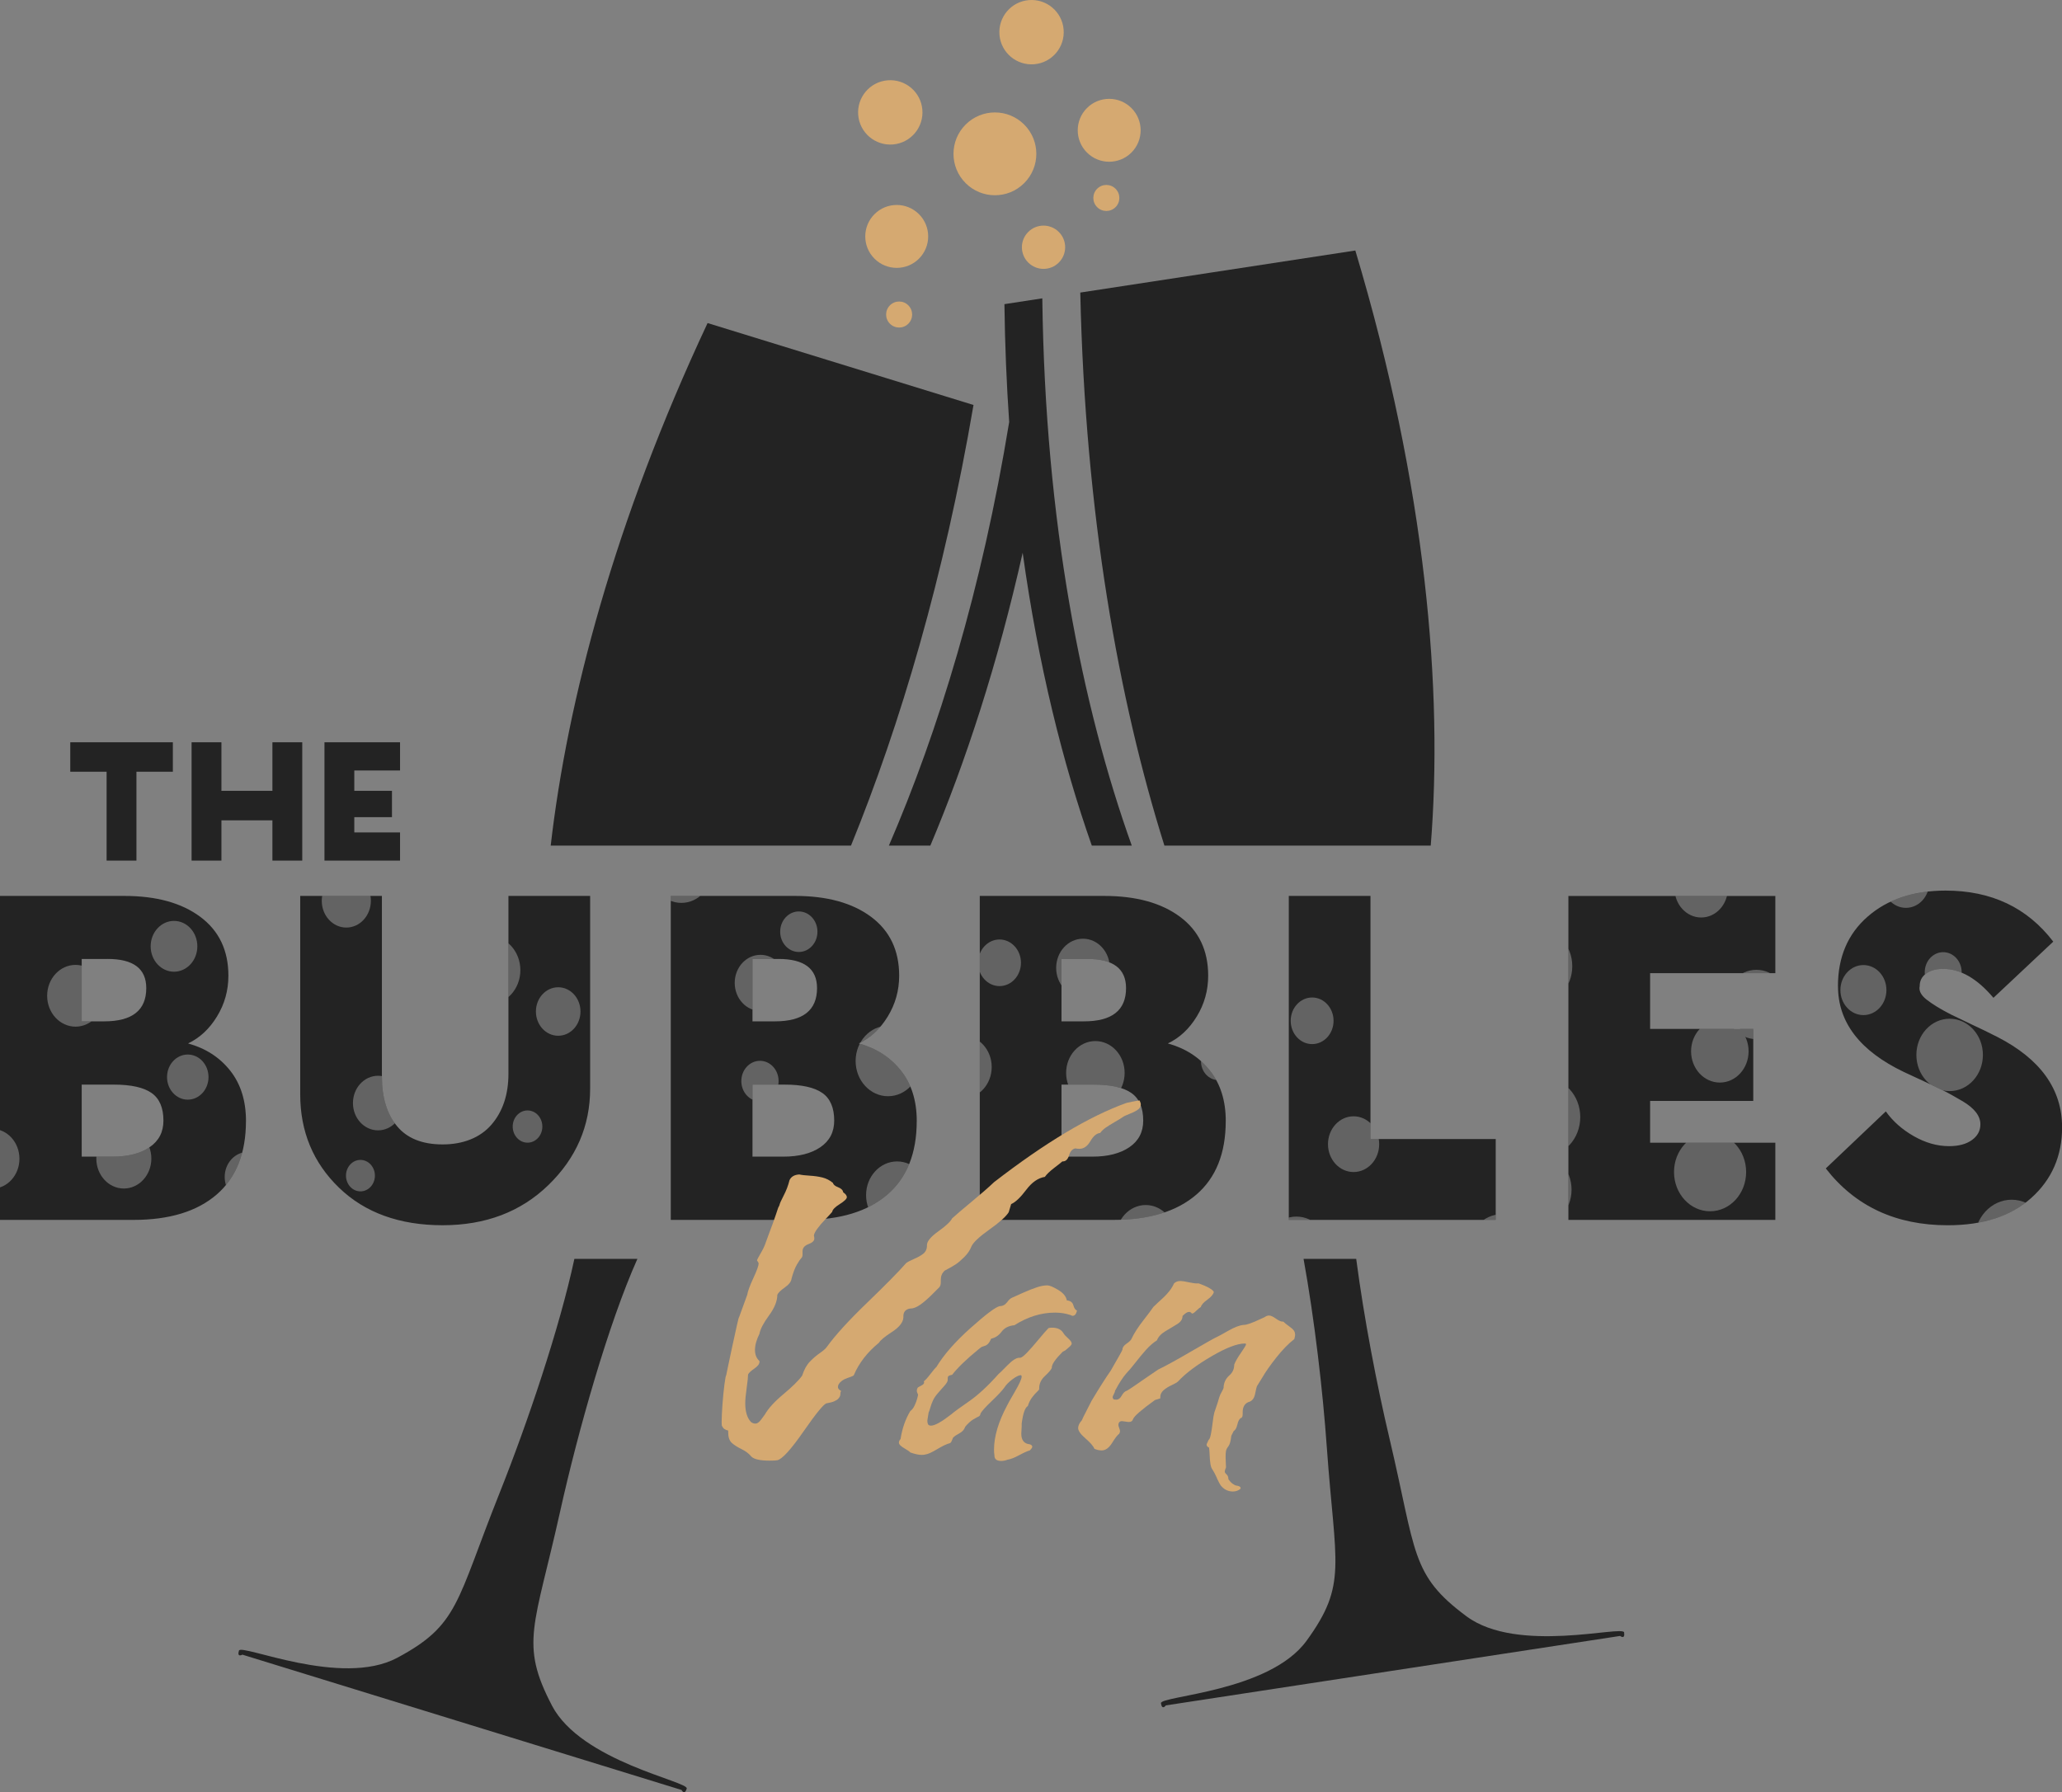 <?xml version="1.0" encoding="UTF-8"?>
<svg id="Vrstva_2" data-name="Vrstva 2" xmlns="http://www.w3.org/2000/svg" xmlns:xlink="http://www.w3.org/1999/xlink" viewBox="0 0 745.64 648.18">
  <rect x="0" y="0" width="745.64" height="648.18" fill="#808080" stroke="none"/>
  <defs>
    <style>
      .cls-1 {
        fill: #fff;
      }

      .cls-2 {
        opacity: .29;
      }

      .cls-3 {
        fill: #232323;
      }

      .cls-4 {
        fill: #d5a971;
      }

      .cls-5 {
        clip-path: url(#clippath);
      }

      .cls-6 {
        fill: none;
      }
    </style>
    <clipPath id="clippath">
      <path class="cls-6" d="M88.94,405.45c0,11.63-3.54,20.5-10.62,26.6-7.08,6.1-17.09,9.15-30.01,9.15H0v-117.17H44.98c11.53,0,20.68,2.52,27.45,7.56,6.77,5.04,10.16,12.14,10.16,21.29,0,5.33-1.37,10.24-4.11,14.73-2.74,4.5-6.23,7.75-10.47,9.77,6.36,1.76,11.44,5.04,15.24,9.85s5.7,10.88,5.7,18.22Zm-50.01-58.62h-9.38v22.56h8.14c10.13,0,15.2-4.01,15.2-12.02,0-7.03-4.65-10.55-13.96-10.55Zm2.25,45.44h-11.63v26.05h11.17c5.58,0,10.04-1.14,13.38-3.41,3.33-2.27,5-5.48,5-9.62,0-4.65-1.43-7.99-4.3-10s-7.41-3.02-13.61-3.02Zm96.93-2.87c0,7.55,1.82,13.52,5.47,17.91,3.64,4.39,9.14,6.59,16.48,6.59s13.53-2.38,17.64-7.13c4.11-4.76,6.16-10.91,6.16-18.46v-64.28h29.54v69.71c0,13.49-5.04,25.12-15.12,34.89-9.98,9.67-22.72,14.5-38.23,14.5s-28.1-4.52-37.45-13.57c-9.36-9.05-14.04-20.32-14.04-33.81v-71.73h29.54v65.37Zm193.39,16.05c0,11.63-3.54,20.5-10.62,26.6-7.08,6.1-17.09,9.15-30.01,9.15h-48.31v-117.17h44.98c11.53,0,20.68,2.52,27.45,7.56,6.77,5.04,10.16,12.14,10.16,21.29,0,5.33-1.37,10.24-4.11,14.73-2.74,4.5-6.23,7.75-10.47,9.77,6.36,1.76,11.44,5.04,15.24,9.85s5.7,10.88,5.7,18.22Zm-50.01-58.62h-9.38v22.56h8.14c10.13,0,15.2-4.01,15.2-12.02,0-7.03-4.65-10.55-13.96-10.55Zm2.25,45.44h-11.63v26.05h11.17c5.58,0,10.04-1.14,13.38-3.41,3.33-2.27,5-5.48,5-9.62,0-4.65-1.43-7.99-4.3-10s-7.41-3.02-13.61-3.02Zm159.5,13.18c0,11.63-3.54,20.5-10.62,26.6-7.08,6.1-17.09,9.15-30.01,9.15h-48.31v-117.17h44.98c11.53,0,20.68,2.52,27.45,7.56,6.77,5.04,10.16,12.14,10.16,21.29,0,5.33-1.37,10.24-4.11,14.73-2.74,4.5-6.23,7.75-10.47,9.77,6.36,1.76,11.44,5.04,15.24,9.85s5.7,10.88,5.7,18.22Zm-50.01-58.62h-9.38v22.56h8.14c10.13,0,15.2-4.01,15.2-12.02,0-7.03-4.65-10.55-13.96-10.55Zm2.25,45.44h-11.63v26.05h11.17c5.58,0,10.04-1.14,13.38-3.41,3.33-2.27,5-5.48,5-9.62,0-4.65-1.43-7.99-4.3-10s-7.41-3.02-13.61-3.02Zm145.39,19.7v29.23h-74.83v-117.17h29.54v87.93h45.28Zm101.11,1.32v27.92h-74.83v-117.17h74.83v27.92h-45.28v20.16h37.3v26.05h-37.3v15.12h45.28Zm22.64-56.61c0-10.55,3.59-18.95,10.78-25.2,7.18-6.25,16.57-9.38,28.15-9.38,16.54,0,29.52,6.15,38.93,18.46l-21.63,20.32c-5.89-6.98-11.97-10.47-18.22-10.47-2.48,0-4.51,.56-6.09,1.67-1.58,1.11-2.36,2.65-2.36,4.61-.36,1.65,.5,3.3,2.6,4.92,2.09,1.63,5,3.4,8.72,5.31l7.91,3.8c2.38,1.09,5.3,2.51,8.76,4.26,15.66,8.01,23.5,18.92,23.5,32.72,0,10.39-3.72,18.92-11.17,25.59-7.34,6.57-17.4,9.85-30.16,9.85-18.76,0-33.47-6.85-44.12-20.55l21.71-20.63c2.53,3.57,5.91,6.55,10.12,8.96,4.21,2.4,8.46,3.61,12.76,3.61,3.46,0,6.22-.74,8.26-2.21,2.04-1.47,3.06-3.37,3.06-5.7,0-3-2.12-5.76-6.36-8.3-3.21-1.86-5.17-2.97-5.89-3.33l-7.91-3.8-7.52-3.49c-15.87-7.6-23.81-17.94-23.81-31.02Z"/>
    </clipPath>
  </defs>
  <g id="Livello_1" data-name="Livello 1">
    <g>
      <path class="cls-3" d="M49.34,311.25h-10.79v-32.14h-13.14v-10.65H62.51v10.65h-13.17v32.14Z"/>
      <path class="cls-3" d="M80.07,311.25h-10.79v-42.79h10.79v17.56h18.44v-17.56h10.79v42.79h-10.79v-14.56h-18.44v14.56Z"/>
      <path class="cls-3" d="M144.66,301.05v10.2h-27.33v-42.79h27.33v10.2h-16.54v7.36h13.62v9.52h-13.62v5.52h16.54Z"/>
    </g>
    <path class="cls-3" d="M88.94,405.45c0,11.63-3.54,20.5-10.62,26.6-7.08,6.1-17.09,9.15-30.01,9.15H0v-117.17H44.98c11.53,0,20.68,2.52,27.45,7.56,6.77,5.04,10.16,12.14,10.16,21.29,0,5.33-1.37,10.24-4.11,14.73-2.74,4.5-6.23,7.75-10.47,9.77,6.36,1.76,11.44,5.04,15.24,9.85s5.7,10.88,5.7,18.22Zm-50.01-58.62h-9.38v22.56h8.14c10.13,0,15.2-4.01,15.2-12.02,0-7.03-4.65-10.55-13.96-10.55Zm2.25,45.44h-11.63v26.05h11.17c5.58,0,10.04-1.14,13.38-3.41,3.33-2.27,5-5.48,5-9.62,0-4.65-1.43-7.99-4.3-10s-7.41-3.02-13.61-3.02Zm96.93-2.87c0,7.55,1.82,13.52,5.47,17.91,3.64,4.39,9.14,6.59,16.48,6.59s13.53-2.38,17.64-7.13c4.11-4.76,6.16-10.91,6.16-18.46v-64.28h29.54v69.71c0,13.49-5.04,25.12-15.12,34.89-9.98,9.67-22.72,14.5-38.23,14.5s-28.1-4.52-37.45-13.57c-9.36-9.05-14.04-20.32-14.04-33.81v-71.73h29.54v65.37Zm193.39,16.05c0,11.63-3.54,20.5-10.62,26.6-7.08,6.1-17.09,9.15-30.01,9.15h-48.31v-117.17h44.98c11.53,0,20.68,2.52,27.45,7.56,6.77,5.04,10.16,12.14,10.16,21.29,0,5.33-1.37,10.24-4.11,14.73-2.74,4.5-6.23,7.75-10.47,9.77,6.36,1.76,11.44,5.04,15.24,9.85s5.7,10.88,5.7,18.22Zm-50.01-58.62h-9.38v22.56h8.14c10.13,0,15.2-4.01,15.2-12.02,0-7.03-4.65-10.55-13.96-10.55Zm2.25,45.44h-11.63v26.05h11.17c5.58,0,10.04-1.14,13.38-3.41,3.33-2.27,5-5.48,5-9.62,0-4.65-1.43-7.99-4.3-10s-7.41-3.02-13.61-3.02Zm159.5,13.18c0,11.63-3.54,20.5-10.62,26.6-7.08,6.1-17.09,9.15-30.01,9.15h-48.31v-117.17h44.98c11.53,0,20.68,2.52,27.45,7.56,6.77,5.04,10.16,12.14,10.16,21.29,0,5.33-1.37,10.24-4.11,14.73-2.74,4.5-6.23,7.75-10.47,9.77,6.36,1.76,11.44,5.04,15.24,9.85s5.7,10.88,5.7,18.22Zm-50.01-58.62h-9.38v22.56h8.14c10.13,0,15.2-4.01,15.2-12.02,0-7.03-4.65-10.55-13.96-10.55Zm2.25,45.44h-11.63v26.05h11.17c5.58,0,10.04-1.14,13.38-3.41,3.33-2.27,5-5.48,5-9.62,0-4.65-1.43-7.99-4.3-10s-7.41-3.02-13.61-3.02Zm145.39,19.7v29.23h-74.83v-117.17h29.54v87.93h45.28Zm101.11,1.32v27.92h-74.83v-117.17h74.83v27.92h-45.28v20.16h37.3v26.05h-37.3v15.12h45.28Zm22.64-56.61c0-10.55,3.59-18.95,10.78-25.2,7.18-6.25,16.57-9.38,28.15-9.38,16.54,0,29.52,6.15,38.93,18.46l-21.63,20.32c-5.89-6.98-11.97-10.47-18.22-10.47-2.48,0-4.51,.56-6.09,1.67-1.58,1.11-2.36,2.65-2.36,4.61-.36,1.65,.5,3.3,2.6,4.92,2.09,1.63,5,3.4,8.72,5.31l7.91,3.8c2.38,1.09,5.3,2.51,8.76,4.26,15.66,8.01,23.5,18.92,23.5,32.72,0,10.39-3.72,18.92-11.17,25.59-7.34,6.57-17.4,9.85-30.16,9.85-18.76,0-33.47-6.85-44.12-20.55l21.71-20.63c2.53,3.57,5.91,6.55,10.12,8.96,4.21,2.4,8.46,3.61,12.76,3.61,3.46,0,6.22-.74,8.26-2.21,2.04-1.47,3.06-3.37,3.06-5.7,0-3-2.12-5.76-6.36-8.3-3.21-1.86-5.17-2.97-5.89-3.33l-7.91-3.8-7.52-3.49c-15.87-7.6-23.81-17.94-23.81-31.02Z"/>
    <g class="cls-2">
      <g class="cls-5">
        <g>
          <ellipse class="cls-1" cx="698.08" cy="618.3" rx="6.3" ry="6.86"/>
          <ellipse class="cls-1" cx="297.37" cy="611.58" rx="10.84" ry="11.79"/>
          <ellipse class="cls-1" cx="247.34" cy="611.65" rx="11.09" ry="12.06"/>
          <ellipse class="cls-1" cx="706.9" cy="606.51" rx="6.3" ry="6.86"/>
          <ellipse class="cls-1" cx="668.66" cy="581.14" rx="8.63" ry="9.39"/>
          <ellipse class="cls-1" cx="619.7" cy="594.38" rx="11.91" ry="12.96"/>
          <ellipse class="cls-1" cx="598.22" cy="578.13" rx="5.73" ry="6.24"/>
          <ellipse class="cls-1" cx="530.3" cy="589.17" rx="12.79" ry="13.92"/>
          <ellipse class="cls-1" cx="477" cy="584.78" rx="8.32" ry="9.05"/>
          <ellipse class="cls-1" cx="461.24" cy="567.71" rx="11.59" ry="12.61"/>
          <ellipse class="cls-1" cx="412.79" cy="601.3" rx="9.51" ry="10.35"/>
          <ellipse class="cls-1" cx="350.79" cy="606.71" rx="10.27" ry="11.17"/>
          <ellipse class="cls-1" cx="321.43" cy="584.71" rx="4.98" ry="5.42"/>
          <ellipse class="cls-1" cx="260.63" cy="588.41" rx="5.42" ry="5.9"/>
          <ellipse class="cls-1" cx="223.9" cy="568.26" rx="7.31" ry="7.95"/>
          <ellipse class="cls-1" cx="186.22" cy="574.02" rx="7.75" ry="8.43"/>
          <ellipse class="cls-1" cx="133.11" cy="585.67" rx="1.89" ry="2.06"/>
          <ellipse class="cls-1" cx="67.14" cy="592.04" rx="3.59" ry="3.91"/>
          <ellipse class="cls-1" cx="10.37" cy="594.17" rx="6.3" ry="6.86"/>
          <ellipse class="cls-1" cx="693.1" cy="534.26" rx="6.3" ry="6.86"/>
          <ellipse class="cls-1" cx="656.69" cy="524.39" rx="11.91" ry="12.96"/>
          <ellipse class="cls-1" cx="642.7" cy="523.08" rx="10.14" ry="11.04"/>
          <ellipse class="cls-1" cx="558.78" cy="557.43" rx="8.32" ry="9.05"/>
          <ellipse class="cls-1" cx="550.02" cy="531.86" rx="7.5" ry="8.16"/>
          <ellipse class="cls-1" cx="480.21" cy="541.87" rx="8.69" ry="9.46"/>
          <ellipse class="cls-1" cx="417.52" cy="545.22" rx="5.1" ry="5.55"/>
          <ellipse class="cls-1" cx="377.13" cy="525.48" rx="9.32" ry="10.15"/>
          <ellipse class="cls-1" cx="342.1" cy="526.58" rx="9.26" ry="10.08"/>
          <ellipse class="cls-1" cx="314" cy="537.27" rx="11.91" ry="12.96"/>
          <ellipse class="cls-1" cx="270.21" cy="542.83" rx="2.46" ry="2.67"/>
          <ellipse class="cls-1" cx="201.28" cy="529.05" rx="7.43" ry="8.09"/>
          <ellipse class="cls-1" cx="186.03" cy="528.16" rx="7.69" ry="8.36"/>
          <ellipse class="cls-1" cx="136.2" cy="544.88" rx="5.99" ry="6.51"/>
          <ellipse class="cls-1" cx="51.27" cy="543.03" rx="6.3" ry="6.86"/>
          <ellipse class="cls-1" cx="18.63" cy="556.12" rx="6.3" ry="6.86"/>
          <ellipse class="cls-1" cx="694.43" cy="498.06" rx="12.16" ry="13.23"/>
          <ellipse class="cls-1" cx="649.06" cy="505.12" rx="13.23" ry="14.4"/>
          <ellipse class="cls-1" cx="608.8" cy="477.77" rx="11.78" ry="12.82"/>
          <ellipse class="cls-1" cx="591.41" cy="490.45" rx="10.84" ry="11.79"/>
          <ellipse class="cls-1" cx="511.46" cy="499.09" rx="5.04" ry="5.48"/>
          <ellipse class="cls-1" cx="487.45" cy="470.92" rx="11.4" ry="12.41"/>
          <ellipse class="cls-1" cx="430.94" cy="478.05" rx="10.21" ry="11.11"/>
          <ellipse class="cls-1" cx="383.37" cy="495.73" rx="2.52" ry="2.74"/>
          <ellipse class="cls-1" cx="341.85" cy="506.9" rx="12.48" ry="13.57"/>
          <ellipse class="cls-1" cx="304.86" cy="478.18" rx="10.71" ry="11.65"/>
          <ellipse class="cls-1" cx="245.58" cy="501.83" rx="11.53" ry="12.54"/>
          <ellipse class="cls-1" cx="209.6" cy="486.2" rx="2.77" ry="3.02"/>
          <ellipse class="cls-1" cx="167.83" cy="471.4" rx="6.49" ry="7.06"/>
          <ellipse class="cls-1" cx="97.83" cy="470.71" rx="4.6" ry="5"/>
          <ellipse class="cls-1" cx="57.76" cy="473.11" rx="5.86" ry="6.38"/>
          <ellipse class="cls-1" cx="13.27" cy="507.32" rx="6.36" ry="6.92"/>
          <ellipse class="cls-1" cx="-4.81" cy="500.32" rx="6.17" ry="6.72"/>
          <ellipse class="cls-1" cx="727.44" cy="448.5" rx="13.42" ry="14.6"/>
          <ellipse class="cls-1" cx="655.99" cy="461.87" rx="12.16" ry="13.23"/>
          <ellipse class="cls-1" cx="618.38" cy="423.89" rx="13.04" ry="14.19"/>
          <ellipse class="cls-1" cx="555.88" cy="430.27" rx="12.41" ry="13.5"/>
          <ellipse class="cls-1" cx="543.21" cy="452.96" rx="12.73" ry="13.85"/>
          <ellipse class="cls-1" cx="468.8" cy="452.89" rx="11.85" ry="12.89"/>
          <ellipse class="cls-1" cx="424.13" cy="463.99" rx="10.21" ry="11.11"/>
          <ellipse class="cls-1" cx="414.3" cy="447.47" rx="10.71" ry="11.65"/>
          <ellipse class="cls-1" cx="340.21" cy="431.02" rx="11.34" ry="12.34"/>
          <ellipse class="cls-1" cx="324.4" cy="432.25" rx="11.22" ry="12.2"/>
          <ellipse class="cls-1" cx="269.01" cy="463.86" rx="6.24" ry="6.79"/>
          <ellipse class="cls-1" cx="211.49" cy="443.15" rx="5.61" ry="6.1"/>
          <ellipse class="cls-1" cx="157.87" cy="463.79" rx="6.24" ry="6.79"/>
          <ellipse class="cls-1" cx="130.34" cy="425.19" rx="5.23" ry="5.69"/>
          <ellipse class="cls-1" cx="89.57" cy="425.67" rx="8.32" ry="9.05"/>
          <ellipse class="cls-1" cx="25.37" cy="458.85" rx="8" ry="8.71"/>
          <ellipse class="cls-1" cx="705.01" cy="381.53" rx="12.03" ry="13.09"/>
          <ellipse class="cls-1" cx="662.42" cy="388.31" rx="10.14" ry="11.04"/>
          <ellipse class="cls-1" cx="621.91" cy="380.22" rx="10.4" ry="11.31"/>
          <ellipse class="cls-1" cx="558.4" cy="404.01" rx="13.04" ry="14.19"/>
          <ellipse class="cls-1" cx="538.8" cy="392.01" rx="11.91" ry="12.96"/>
          <ellipse class="cls-1" cx="489.47" cy="413.81" rx="9.26" ry="10.08"/>
          <ellipse class="cls-1" cx="440.58" cy="383.79" rx="6.3" ry="6.86"/>
          <ellipse class="cls-1" cx="396.1" cy="388.04" rx="10.58" ry="11.52"/>
          <ellipse class="cls-1" cx="348.15" cy="385.91" rx="10.46" ry="11.38"/>
          <ellipse class="cls-1" cx="321.12" cy="383.72" rx="11.72" ry="12.75"/>
          <ellipse class="cls-1" cx="274.81" cy="390.99" rx="6.74" ry="7.33"/>
          <ellipse class="cls-1" cx="190.76" cy="407.44" rx="5.36" ry="5.83"/>
          <ellipse class="cls-1" cx="156.04" cy="387.01" rx="8.57" ry="9.32"/>
          <ellipse class="cls-1" cx="136.7" cy="398.94" rx="9.07" ry="9.87"/>
          <ellipse class="cls-1" cx="67.9" cy="389.55" rx="7.5" ry="8.16"/>
          <ellipse class="cls-1" cx="44.78" cy="419.02" rx="9.95" ry="10.83"/>
          <ellipse class="cls-1" cx="-2.92" cy="419.09" rx="9.95" ry="10.83"/>
          <ellipse class="cls-1" cx="702.68" cy="351.64" rx="6.68" ry="7.27"/>
          <ellipse class="cls-1" cx="673.83" cy="358.08" rx="8.32" ry="9.05"/>
          <ellipse class="cls-1" cx="635.14" cy="363.29" rx="11.53" ry="12.54"/>
          <ellipse class="cls-1" cx="555.82" cy="349.45" rx="12.73" ry="13.85"/>
          <ellipse class="cls-1" cx="522.23" cy="357.05" rx="3.09" ry="3.36"/>
          <ellipse class="cls-1" cx="474.48" cy="369.19" rx="7.75" ry="8.43"/>
          <ellipse class="cls-1" cx="446.37" cy="342.38" rx="8.69" ry="9.46"/>
          <ellipse class="cls-1" cx="391.62" cy="350.06" rx="9.7" ry="10.56"/>
          <ellipse class="cls-1" cx="361.44" cy="348.21" rx="7.75" ry="8.43"/>
          <ellipse class="cls-1" cx="288.86" cy="336.97" rx="6.74" ry="7.33"/>
          <ellipse class="cls-1" cx="275" cy="355.48" rx="9.32" ry="10.15"/>
          <ellipse class="cls-1" cx="201.85" cy="365.83" rx="8.06" ry="8.77"/>
          <ellipse class="cls-1" cx="176.77" cy="350.88" rx="11.4" ry="12.41"/>
          <ellipse class="cls-1" cx="98.9" cy="341.42" rx="4.85" ry="5.28"/>
          <ellipse class="cls-1" cx="62.92" cy="342.25" rx="8.44" ry="9.19"/>
          <ellipse class="cls-1" cx="27.32" cy="360.14" rx="10.27" ry="11.17"/>
          <ellipse class="cls-1" cx="731.41" cy="278.36" rx="4.6" ry="5"/>
          <ellipse class="cls-1" cx="689.2" cy="319.15" rx="8.44" ry="9.19"/>
          <ellipse class="cls-1" cx="615.17" cy="321.34" rx="9.64" ry="10.49"/>
          <ellipse class="cls-1" cx="575.41" cy="310.03" rx="8.76" ry="9.53"/>
          <ellipse class="cls-1" cx="551.34" cy="305.64" rx="11.72" ry="12.75"/>
          <ellipse class="cls-1" cx="476.43" cy="317.77" rx="3.65" ry="3.98"/>
          <ellipse class="cls-1" cx="421.05" cy="301.87" rx="4.22" ry="4.59"/>
          <ellipse class="cls-1" cx="404.66" cy="315.51" rx="4.47" ry="4.87"/>
          <ellipse class="cls-1" cx="341.85" cy="323.33" rx="11.97" ry="13.02"/>
          <ellipse class="cls-1" cx="295.41" cy="293.65" rx="4.91" ry="5.35"/>
          <ellipse class="cls-1" cx="246.39" cy="314.35" rx="11.22" ry="12.2"/>
          <ellipse class="cls-1" cx="201.6" cy="294.33" rx="7.18" ry="7.81"/>
          <ellipse class="cls-1" cx="145.14" cy="285.08" rx="9.01" ry="9.8"/>
          <ellipse class="cls-1" cx="125.23" cy="325.8" rx="8.88" ry="9.67"/>
          <ellipse class="cls-1" cx="60.46" cy="300.98" rx="8.95" ry="9.73"/>
          <ellipse class="cls-1" cx="44.27" cy="310.03" rx="7.81" ry="8.5"/>
          <ellipse class="cls-1" cx="737.52" cy="243.47" rx="6.49" ry="7.06"/>
          <ellipse class="cls-1" cx="648.5" cy="252.72" rx=".57" ry=".62"/>
          <ellipse class="cls-1" cx="558.52" cy="263.28" rx=".95" ry="1.03"/>
          <ellipse class="cls-1" cx="536.98" cy="254.91" rx="1.32" ry="1.44"/>
          <ellipse class="cls-1" cx="499.93" cy="269.93" rx="3.91" ry="4.25"/>
          <ellipse class="cls-1" cx="449.71" cy="238.81" rx="4.54" ry="4.94"/>
          <ellipse class="cls-1" cx="375.75" cy="253.75" rx="2.33" ry="2.54"/>
          <ellipse class="cls-1" cx="363.59" cy="265.95" rx="3.97" ry="4.32"/>
          <ellipse class="cls-1" cx="288.36" cy="270.27" rx="5.1" ry="5.55"/>
          <ellipse class="cls-1" cx="270.59" cy="241.55" rx="1.51" ry="1.65"/>
          <ellipse class="cls-1" cx="181.12" cy="250.25" rx="4.1" ry="4.46"/>
          <ellipse class="cls-1" cx="126.81" cy="247.99" rx="5.23" ry="5.69"/>
          <ellipse class="cls-1" cx="56.56" cy="245.87" rx="6.49" ry="7.06"/>
          <ellipse class="cls-1" cx="47.61" cy="254.78" rx="1.51" ry="1.65"/>
          <ellipse class="cls-1" cx="609.62" cy="218.38" rx="2.9" ry="3.15"/>
          <ellipse class="cls-1" cx="593.05" cy="210.49" rx="2.58" ry="2.81"/>
          <ellipse class="cls-1" cx="513.41" cy="206.65" rx="2.84" ry="3.08"/>
          <ellipse class="cls-1" cx="504.34" cy="191.3" rx="2.96" ry="3.22"/>
          <ellipse class="cls-1" cx="429.36" cy="211.25" rx=".69" ry=".75"/>
          <ellipse class="cls-1" cx="404.48" cy="208.64" rx="3.21" ry="3.5"/>
          <ellipse class="cls-1" cx="330" cy="208.23" rx="1.76" ry="1.92"/>
          <ellipse class="cls-1" cx="278.28" cy="220.3" rx="4.66" ry="5.07"/>
          <ellipse class="cls-1" cx="219.05" cy="221.12" rx="3.28" ry="3.56"/>
          <ellipse class="cls-1" cx="180.74" cy="200.9" rx="3.34" ry="3.63"/>
          <ellipse class="cls-1" cx="112" cy="220.98" rx="2.84" ry="3.08"/>
          <ellipse class="cls-1" cx="60.21" cy="206.86" rx="4.28" ry="4.66"/>
          <ellipse class="cls-1" cx="11.82" cy="224.68" rx="7.43" ry="8.09"/>
          <ellipse class="cls-1" cx="534.71" cy="152.77" rx="1.2" ry="1.3"/>
          <ellipse class="cls-1" cx="485.44" cy="171.08" rx="1.45" ry="1.58"/>
          <ellipse class="cls-1" cx="411.09" cy="160.59" rx=".95" ry="1.03"/>
          <ellipse class="cls-1" cx="150.94" cy="151.54" rx=".38" ry=".41"/>
          <ellipse class="cls-1" cx="125.3" cy="167.31" rx="1.64" ry="1.78"/>
          <ellipse class="cls-1" cx="72.69" cy="145.03" rx=".38" ry=".41"/>
        </g>
      </g>
    </g>
    <g>
      <path class="cls-4" d="M290.2,453.86c0,.49-.17,.91-.51,1.25-.34,.34-.86,1.1-1.54,2.28-.69,1.18-1.32,2.84-1.91,5-.1,1.08-.91,2.16-2.43,3.23-1.52,1.08-2.43,1.96-2.72,2.65,0,2.25-1,4.75-3.01,7.5-2.01,2.74-3.16,4.95-3.45,6.62-1.08,2.16-1.62,4.12-1.62,5.88,0,1.67,.54,2.99,1.62,3.97v.29c0,.78-.61,1.59-1.84,2.43-1.22,.83-1.98,1.54-2.28,2.13,0,.88-.17,2.52-.51,4.92-.34,2.4-.51,4.24-.51,5.51,0,3.04,.69,5.29,2.06,6.76,.49,.39,1.03,.59,1.62,.59,.69,0,1.4-.51,2.13-1.54,.73-1.03,1.15-1.59,1.25-1.69,1.27-2.25,3.53-4.73,6.76-7.42,3.23-2.7,5.49-4.92,6.76-6.69,.69-2.16,1.62-3.85,2.79-5.07,1.18-1.22,2.38-2.25,3.6-3.09,1.22-.83,2.08-1.59,2.57-2.28,3.04-4.21,7.89-9.53,14.55-15.95,6.66-6.42,11.37-11.2,14.11-14.33,.49-.39,1.42-.88,2.79-1.47,1.37-.59,2.47-1.2,3.31-1.84,.83-.64,1.3-1.5,1.4-2.57v-.59c0-1.37,1.37-3.04,4.12-5s4.41-3.53,5-4.7c1.27-1.18,3.63-3.18,7.06-6.03,3.43-2.84,6.13-5.19,8.09-7.06,18.52-14.31,34.5-23.86,47.92-28.67,.39-.1,1.08-.25,2.06-.44,.98-.2,1.86-.34,2.65-.44,.29,.59,.44,1.08,.44,1.47,0,.78-.42,1.45-1.25,1.99s-1.84,1.03-3.01,1.47c-1.18,.44-2.01,.86-2.5,1.25-.59,.39-1.52,.96-2.79,1.69-1.27,.73-2.33,1.4-3.16,1.98-.83,.59-1.49,1.22-1.98,1.91-1.27,.1-2.45,1.08-3.53,2.94-1.08,1.86-2.4,2.79-3.97,2.79-.59,0-1.08-.05-1.47-.15-1.08,.2-1.84,1.03-2.28,2.5s-1.2,2.21-2.28,2.21h-.15c-.2,.2-1.15,.96-2.87,2.28-1.72,1.32-2.87,2.43-3.45,3.31-2.45,.39-4.7,1.96-6.76,4.7s-3.87,4.46-5.44,5.15l-.88,2.94c-.98,1.57-3.33,3.68-7.06,6.32-3.72,2.65-5.88,4.7-6.47,6.17-.49,1.27-1.32,2.5-2.5,3.68-1.18,1.18-2.21,2.06-3.09,2.65s-2.25,1.37-4.12,2.35c-.88,.88-1.32,1.96-1.32,3.23v.88c0,.88-.2,1.52-.59,1.91l-2.5,2.5c-1.57,1.57-3.01,2.82-4.34,3.75s-2.52,1.4-3.6,1.4h-.15c-1.57,.29-2.35,1.23-2.35,2.79v.44c-.1,1.76-1.47,3.5-4.12,5.22s-4.21,3.01-4.7,3.9c-4.21,3.43-7.25,7.35-9.11,11.76-.1,.2-.88,.54-2.35,1.03-1.47,.49-2.5,1.22-3.09,2.21-.2,.29-.29,.64-.29,1.03s.2,.73,.59,1.03l.59,.44-.15,.15c-.1,.2-.15,.46-.15,.81s-.05,.64-.15,.88-.29,.54-.59,.88-.78,.66-1.47,.96-1.62,.54-2.79,.74c-.98,.2-3.75,3.58-8.31,10.14-4.56,6.57-7.72,10.04-9.48,10.44-.49,.1-1.42,.15-2.79,.15-3.43,0-5.63-.49-6.61-1.47-.88-1.08-2.08-1.99-3.6-2.72-1.52-.74-2.69-1.5-3.53-2.28-.83-.78-1.25-2.06-1.25-3.82v-.59c-1.08-.2-1.81-.74-2.21-1.62-.1-.1-.15-.59-.15-1.47,0-1.47,.1-3.58,.29-6.32,.2-2.74,.44-5.19,.73-7.35,.29-2.16,.49-3.19,.59-3.09,.2-.88,.44-2.06,.73-3.53s.78-3.77,1.47-6.91,1.25-5.71,1.69-7.72,.71-3.01,.81-3.01l2.94-8.08c.2-1.27,.93-3.28,2.21-6.03s1.91-4.51,1.91-5.29c0-.2-.1-.42-.29-.66-.2-.25-.29-.42-.29-.51s.15-.42,.44-.96c.29-.54,.73-1.32,1.32-2.35s1.08-2.13,1.47-3.31c.29-.88,.69-1.96,1.18-3.23,.49-1.27,.93-2.45,1.32-3.53,.39-1.08,.76-2.13,1.1-3.16l.81-2.43,.44-.88c.1-.59,.61-1.76,1.54-3.53,.93-1.76,1.64-3.63,2.13-5.59,.59-1.27,1.76-1.96,3.53-2.06,.88,.2,2.16,.34,3.82,.44,1.67,.1,3.19,.32,4.56,.66,1.37,.34,2.65,1,3.82,1.98,.1,.59,.71,1.1,1.84,1.54,1.13,.44,1.74,1.05,1.84,1.84,.88,.59,1.32,1.18,1.32,1.76s-.86,1.42-2.57,2.5c-1.72,1.08-2.62,2.01-2.72,2.79-.39,.49-1.2,1.37-2.43,2.65-1.22,1.27-2.23,2.45-3.01,3.53-.78,1.08-1.18,1.91-1.18,2.5,.1,.29,.15,.64,.15,1.03,0,.78-.71,1.45-2.13,1.98-1.42,.54-2.13,1.4-2.13,2.57v1.32Z"/>
      <path class="cls-4" d="M366.86,503.54c1.72-2.94,2.57-4.8,2.57-5.59,0-.39-.1-.59-.29-.59-.69,0-1.69,.49-3.01,1.47-1.32,.98-2.33,2.01-3.01,3.09-.88,1.18-2.4,2.79-4.56,4.85-2.16,2.06-3.48,3.53-3.97,4.41-.1,.59-.32,.96-.66,1.1-.34,.15-.98,.49-1.91,1.03s-1.94,1.45-3.01,2.72c-.2,.59-.49,1.08-.88,1.47s-.96,.78-1.69,1.18c-.74,.39-1.25,.74-1.54,1.03-.2,.1-.39,.44-.59,1.03-.2,.59-.44,.98-.73,1.18-1.18,.29-2.74,1.03-4.7,2.21s-3.38,1.81-4.26,1.91c-.29,.1-.73,.15-1.32,.15-1.08,0-2.45-.29-4.12-.88-.2-.29-.93-.81-2.21-1.54-1.27-.74-1.91-1.4-1.91-1.99,0-.49,.2-.93,.59-1.32,.59-3.82,1.76-7.2,3.53-10.14,.59-.39,1.1-1.05,1.54-1.98,.44-.93,.76-1.79,.96-2.57l.29-1.18v-.15c0-.1-.07-.29-.22-.59s-.22-.59-.22-.88c0-.39,.1-.73,.29-1.03,0-.1,.39-.34,1.18-.74,.78-.39,1.18-.78,1.18-1.18,0-.2-.05-.34-.15-.44,.49-.29,1.3-1.18,2.43-2.65,1.13-1.47,1.84-2.3,2.13-2.5,2.65-4.41,6.76-9.11,12.35-14.11s9.11-7.64,10.58-7.94c1.08,0,1.96-.47,2.65-1.4s1.32-1.49,1.91-1.69c.39-.2,1.64-.76,3.75-1.69,2.11-.93,3.85-1.62,5.22-2.06,1.37-.44,2.6-.66,3.68-.66,.78,0,2.08,.54,3.9,1.62s2.87,2.35,3.16,3.82c1.27,.1,2.06,.69,2.35,1.76s.73,1.71,1.32,1.91c-.29,1.27-.83,1.91-1.62,1.91-.1,0-.34-.1-.74-.29-1.76-.59-3.63-.88-5.59-.88-5,0-9.9,1.52-14.7,4.56-2.06,.2-3.6,.98-4.63,2.35-1.03,1.37-2.28,2.21-3.75,2.5-.39,.88-.78,1.52-1.18,1.91-.39,.39-.88,.66-1.47,.81-.59,.15-1.03,.37-1.32,.66l-.74,.59c-4.31,3.53-7.45,6.57-9.41,9.11-.1,0-.32,.05-.66,.15-.34,.1-.59,.22-.73,.37-.15,.15-.22,.46-.22,.96v.59c-.1,.39-.32,.81-.66,1.25-.34,.44-.81,.98-1.4,1.62-.59,.64-1.08,1.2-1.47,1.69-.78,.88-1.37,1.74-1.76,2.57s-.71,1.69-.96,2.57c-.24,.88-.47,1.52-.66,1.91l-.44,2.79v.15c0,.49,.05,.83,.15,1.03,.1,.49,.49,.74,1.18,.74,1.37,0,3.82-1.37,7.35-4.12,.88-.78,2.99-2.33,6.32-4.63,3.33-2.3,6.91-5.61,10.73-9.92,.29-.2,1.35-1.23,3.16-3.09,1.81-1.86,3.26-2.79,4.34-2.79h.29c.49,0,1.32-.61,2.5-1.84,1.18-1.23,2.6-2.84,4.26-4.85,1.67-2.01,2.84-3.36,3.53-4.04,.29-.1,.73-.15,1.32-.15,1.96,0,3.33,.69,4.12,2.06,.29,.49,.86,1.1,1.69,1.84,.83,.74,1.25,1.35,1.25,1.84,0,.29-.27,.69-.81,1.18s-1.05,.93-1.54,1.32l-.88,.44c-2.65,2.65-3.97,4.56-3.97,5.73v.15c-.29,.69-1.13,1.67-2.5,2.94-1.37,1.27-2.06,2.74-2.06,4.41v.29c0,.2-.25,.51-.74,.96-.49,.44-1.08,1.1-1.76,1.98s-1.23,1.96-1.62,3.23c-.98,.49-1.72,2.6-2.21,6.32v1.03c0,.29-.02,.74-.07,1.32-.05,.59-.07,1.03-.07,1.32,0,2.35,1.03,3.63,3.09,3.82,.59,.2,.88,.49,.88,.88,0,.29-.29,.73-.88,1.32-.98,.29-2.28,.88-3.9,1.76s-3.01,1.42-4.19,1.62c-.78,.29-1.52,.44-2.21,.44-1.67,0-2.5-.64-2.5-1.91v-.15c-.1-.49-.15-1.18-.15-2.06,0-4.7,1.57-10,4.7-15.88,.1-.29,1-1.91,2.72-4.85Z"/>
      <path class="cls-4" d="M440.06,534.56c-.64-1.37-1.15-2.35-1.54-2.94-.39-.49-.66-1.2-.81-2.13-.15-.93-.25-2.01-.29-3.23-.05-1.23-.12-2.13-.22-2.72-.59-.2-.88-.59-.88-1.18l.73-1.62c.29-.1,.56-.76,.81-1.98,.24-1.23,.47-2.67,.66-4.34,.2-1.67,.39-2.84,.59-3.53,.98-2.84,1.57-4.66,1.76-5.44,.2-.69,.51-1.4,.96-2.13,.44-.74,.66-1.3,.66-1.69v-.29c.2-1.57,.88-2.87,2.06-3.9,1.18-1.03,1.76-2.33,1.76-3.9,.39-1.08,1.2-2.5,2.43-4.26s1.84-2.79,1.84-3.09c0-.2-.15-.29-.44-.29-2.74,0-6.76,1.54-12.05,4.63-5.29,3.09-9.31,6.1-12.05,9.04-.39,.39-1.18,.86-2.35,1.4-1.18,.54-2.16,1.15-2.94,1.84-.78,.69-1.18,1.52-1.18,2.5v.44l-1.91,.59c-4.9,3.53-7.55,5.83-7.94,6.91-.2,.69-.69,1.03-1.47,1.03-.29,0-.74-.05-1.32-.15-.59-.1-.98-.15-1.18-.15-.88,0-1.32,.49-1.32,1.47,0,.2,.1,.54,.29,1.03,.2,.49,.29,.88,.29,1.18,0,.2-.1,.49-.29,.88-.59,.39-1.45,1.49-2.57,3.31-1.13,1.81-2.38,2.72-3.75,2.72-.88,0-1.76-.2-2.65-.59-.39-.98-1.47-2.23-3.23-3.75-1.76-1.52-2.65-2.77-2.65-3.75,0-.88,.44-1.81,1.32-2.79,.29-.69,.86-1.84,1.69-3.45s1.45-2.82,1.84-3.6c2.94-4.9,5.24-8.53,6.91-10.88,2.84-4.9,4.26-7.45,4.26-7.64,0-.78,.51-1.52,1.54-2.21,1.03-.69,1.64-1.32,1.84-1.91,.88-1.86,2.25-3.99,4.12-6.39,1.86-2.4,3.09-4.04,3.67-4.92,.29-.29,.81-.78,1.54-1.47,.73-.69,1.32-1.23,1.76-1.62,.44-.39,.96-.91,1.54-1.54,.59-.64,1.1-1.27,1.54-1.91,.44-.64,.81-1.3,1.1-1.98,.59-.59,1.37-.88,2.35-.88,.59,0,1.54,.15,2.87,.44,1.32,.29,2.33,.44,3.01,.44h.73c3.23,1.18,5.05,2.21,5.44,3.09-.2,.88-.98,1.81-2.35,2.79-1.37,.98-2.16,1.86-2.35,2.65-.39,.2-.93,.64-1.62,1.32-.69,.69-1.18,1.03-1.47,1.03h-.15c-.29-.39-.64-.59-1.03-.59-.59,0-1.37,.49-2.35,1.47,0,1.18-.64,2.16-1.91,2.94-1.27,.78-2.69,1.64-4.26,2.57-1.57,.93-2.6,2.03-3.09,3.31-1.37,.88-2.67,2.01-3.9,3.38s-2.52,2.94-3.9,4.7c-1.37,1.76-2.45,3.04-3.23,3.82-.69,.78-1.37,1.71-2.06,2.79s-1.18,1.91-1.47,2.5l-.59,1.03c0,.29-.15,.71-.44,1.25s-.44,.91-.44,1.1c0,.1,.1,.34,.29,.74,.29,.1,.64,.15,1.03,.15,.78,0,1.45-.49,1.98-1.47,.54-.98,1.15-1.57,1.84-1.76,.39-.2,1.13-.66,2.21-1.4,1.08-.73,2.5-1.71,4.26-2.94,1.76-1.23,3.38-2.33,4.85-3.31,2.65-1.27,6.62-3.46,11.91-6.54s8.38-4.83,9.26-5.22c.49-.2,1.89-.96,4.19-2.28,2.3-1.32,4.19-2.03,5.66-2.13h.15c.39,0,1.08-.17,2.06-.51,.98-.34,2.03-.78,3.16-1.32s1.84-.86,2.13-.96c.49-.39,1.03-.59,1.62-.59s1.4,.37,2.43,1.1c1.03,.74,1.84,1.1,2.42,1.1h.29c.49,.49,1.15,1.03,1.99,1.62s1.42,1.1,1.76,1.54c.34,.44,.51,1,.51,1.69,0,.2-.1,.69-.29,1.47-2.06,1.57-4.21,3.77-6.47,6.62-2.25,2.84-3.97,5.29-5.15,7.35l-1.91,3.09c-.1,.2-.32,1.13-.66,2.79-.34,1.67-1.15,2.65-2.43,2.94-1.37,.59-2.06,1.81-2.06,3.68v.73c0,.39-.05,.69-.15,.88-.1,.2-.2,.34-.29,.44h-.15c-.59,.29-1.03,1.08-1.32,2.35-.29,1.27-.73,2.06-1.32,2.35l-.88,1.76c-.2,1.86-.54,3.11-1.03,3.75-.49,.64-.78,1.2-.88,1.69-.1,.49-.15,1.23-.15,2.21,0,.59,.02,1.3,.07,2.13s.07,1.35,.07,1.54c0,.29-.05,.44-.15,.44-.2,.59-.29,.98-.29,1.18,0,.29,.22,.64,.66,1.03,.44,.39,.66,.98,.66,1.76,.49,.69,1,1.23,1.54,1.62,.54,.39,1,.61,1.4,.66,.39,.05,.74,.15,1.03,.29,.29,.15,.44,.37,.44,.66v.15c-.78,.69-1.72,1.03-2.79,1.03-1.76,0-3.23-.73-4.41-2.21-.29-.39-.76-1.27-1.4-2.65Z"/>
    </g>
    <g>
      <path class="cls-3" d="M363.21,110c.18,14.69,.78,28.91,1.72,42.64-9.89,60.39-25.53,111.56-43.5,153.19h14.99c12.82-30.4,24.37-65.76,33.39-105.92,5.65,40.66,14.51,76.09,25,105.92h14.45c-18-50.32-31.34-116.91-32.35-197.93l-13.71,2.1Z"/>
      <path class="cls-3" d="M517.37,305.83c4.49-55.71-1.53-129.29-27.27-215.23l-99.46,15.21c1.77,80.29,13.94,147.5,30.42,200.02h96.32Z"/>
      <path class="cls-3" d="M587.3,590.4c-.42-2.71-38.56,7.86-57-5.83-20.32-15.08-18.05-22.87-27.85-64.32-4.57-19.32-9.21-43.45-12.03-64.95h-19.04c3.99,22.02,6.96,47.72,8.43,68.42,3.03,42.48,7.53,49.24-7.35,69.7-13.51,18.57-53.07,19.89-52.65,22.6,.41,2.71,1.76,.77,1.76,.77l164.27-25.12s1.86,1.45,1.45-1.26Z"/>
      <path class="cls-3" d="M255.87,116.84c-33.68,71.87-50.67,136.44-56.73,188.99h108.59c17.9-43.98,33.68-97.21,44.3-159.36l-96.16-29.63Z"/>
      <path class="cls-3" d="M199.57,616.8c-11.72-22.42-6.28-28.45,2.95-70.02,6.47-29.16,17.53-68.18,27.97-91.48h-22.79c-5.33,24.92-16.94,59.33-27.07,84.73-15.77,39.56-14.67,47.6-36.98,59.54-20.25,10.83-56.43-5.21-57.24-2.59-.81,2.62,1.25,1.46,1.25,1.46l158.81,48.94s1.05,2.12,1.86-.5c.81-2.62-38.13-9.72-48.77-30.07Z"/>
    </g>
    <g>
      <path class="cls-4" d="M371.82,83.89c-3.06,3.06-3.06,8.01,0,11.06,3.06,3.06,8.01,3.06,11.06,0,3.06-3.06,3.06-8.01,0-11.06-3.06-3.06-8.01-3.06-11.06,0Z"/>
      <path class="cls-4" d="M316.22,77.46c-4.44,4.44-4.44,11.65,0,16.09,4.44,4.44,11.65,4.44,16.09,0,4.44-4.44,4.44-11.65,0-16.09-4.44-4.44-11.65-4.44-16.09,0Z"/>
      <path class="cls-4" d="M409.14,39.08c-4.44-4.44-11.65-4.44-16.09,0-4.44,4.44-4.44,11.65,0,16.09,4.44,4.44,11.65,4.44,16.09,0,4.44-4.44,4.44-11.65,0-16.09Z"/>
      <path class="cls-4" d="M370.36,66.23c5.85-5.85,5.85-15.33,0-21.18-5.85-5.85-15.33-5.85-21.18,0-5.85,5.85-5.85,15.33,0,21.18,5.85,5.85,15.33,5.85,21.18,0Z"/>
      <path class="cls-4" d="M321.81,110.43c-1.84,1.84-1.84,4.81,0,6.65,1.84,1.84,4.81,1.84,6.65,0,1.84-1.84,1.84-4.81,0-6.65-1.84-1.84-4.81-1.84-6.65,0Z"/>
      <path class="cls-4" d="M396.74,68.27c-1.84,1.84-1.84,4.81,0,6.65,1.84,1.84,4.81,1.84,6.65,0,1.84-1.84,1.84-4.81,0-6.65-1.84-1.84-4.81-1.84-6.65,0Z"/>
      <path class="cls-4" d="M322.94,52.24c6.4-.55,11.14-6.19,10.59-12.6-.55-6.4-6.19-11.14-12.6-10.59-6.4,.55-11.14,6.19-10.59,12.6,.55,6.4,6.19,11.14,12.6,10.59Z"/>
      <path class="cls-4" d="M374.02,23.23c6.4-.55,11.14-6.19,10.59-12.6-.55-6.4-6.19-11.14-12.6-10.59-6.4,.55-11.14,6.19-10.59,12.6,.55,6.4,6.19,11.14,12.6,10.59Z"/>
    </g>
  </g>
</svg>